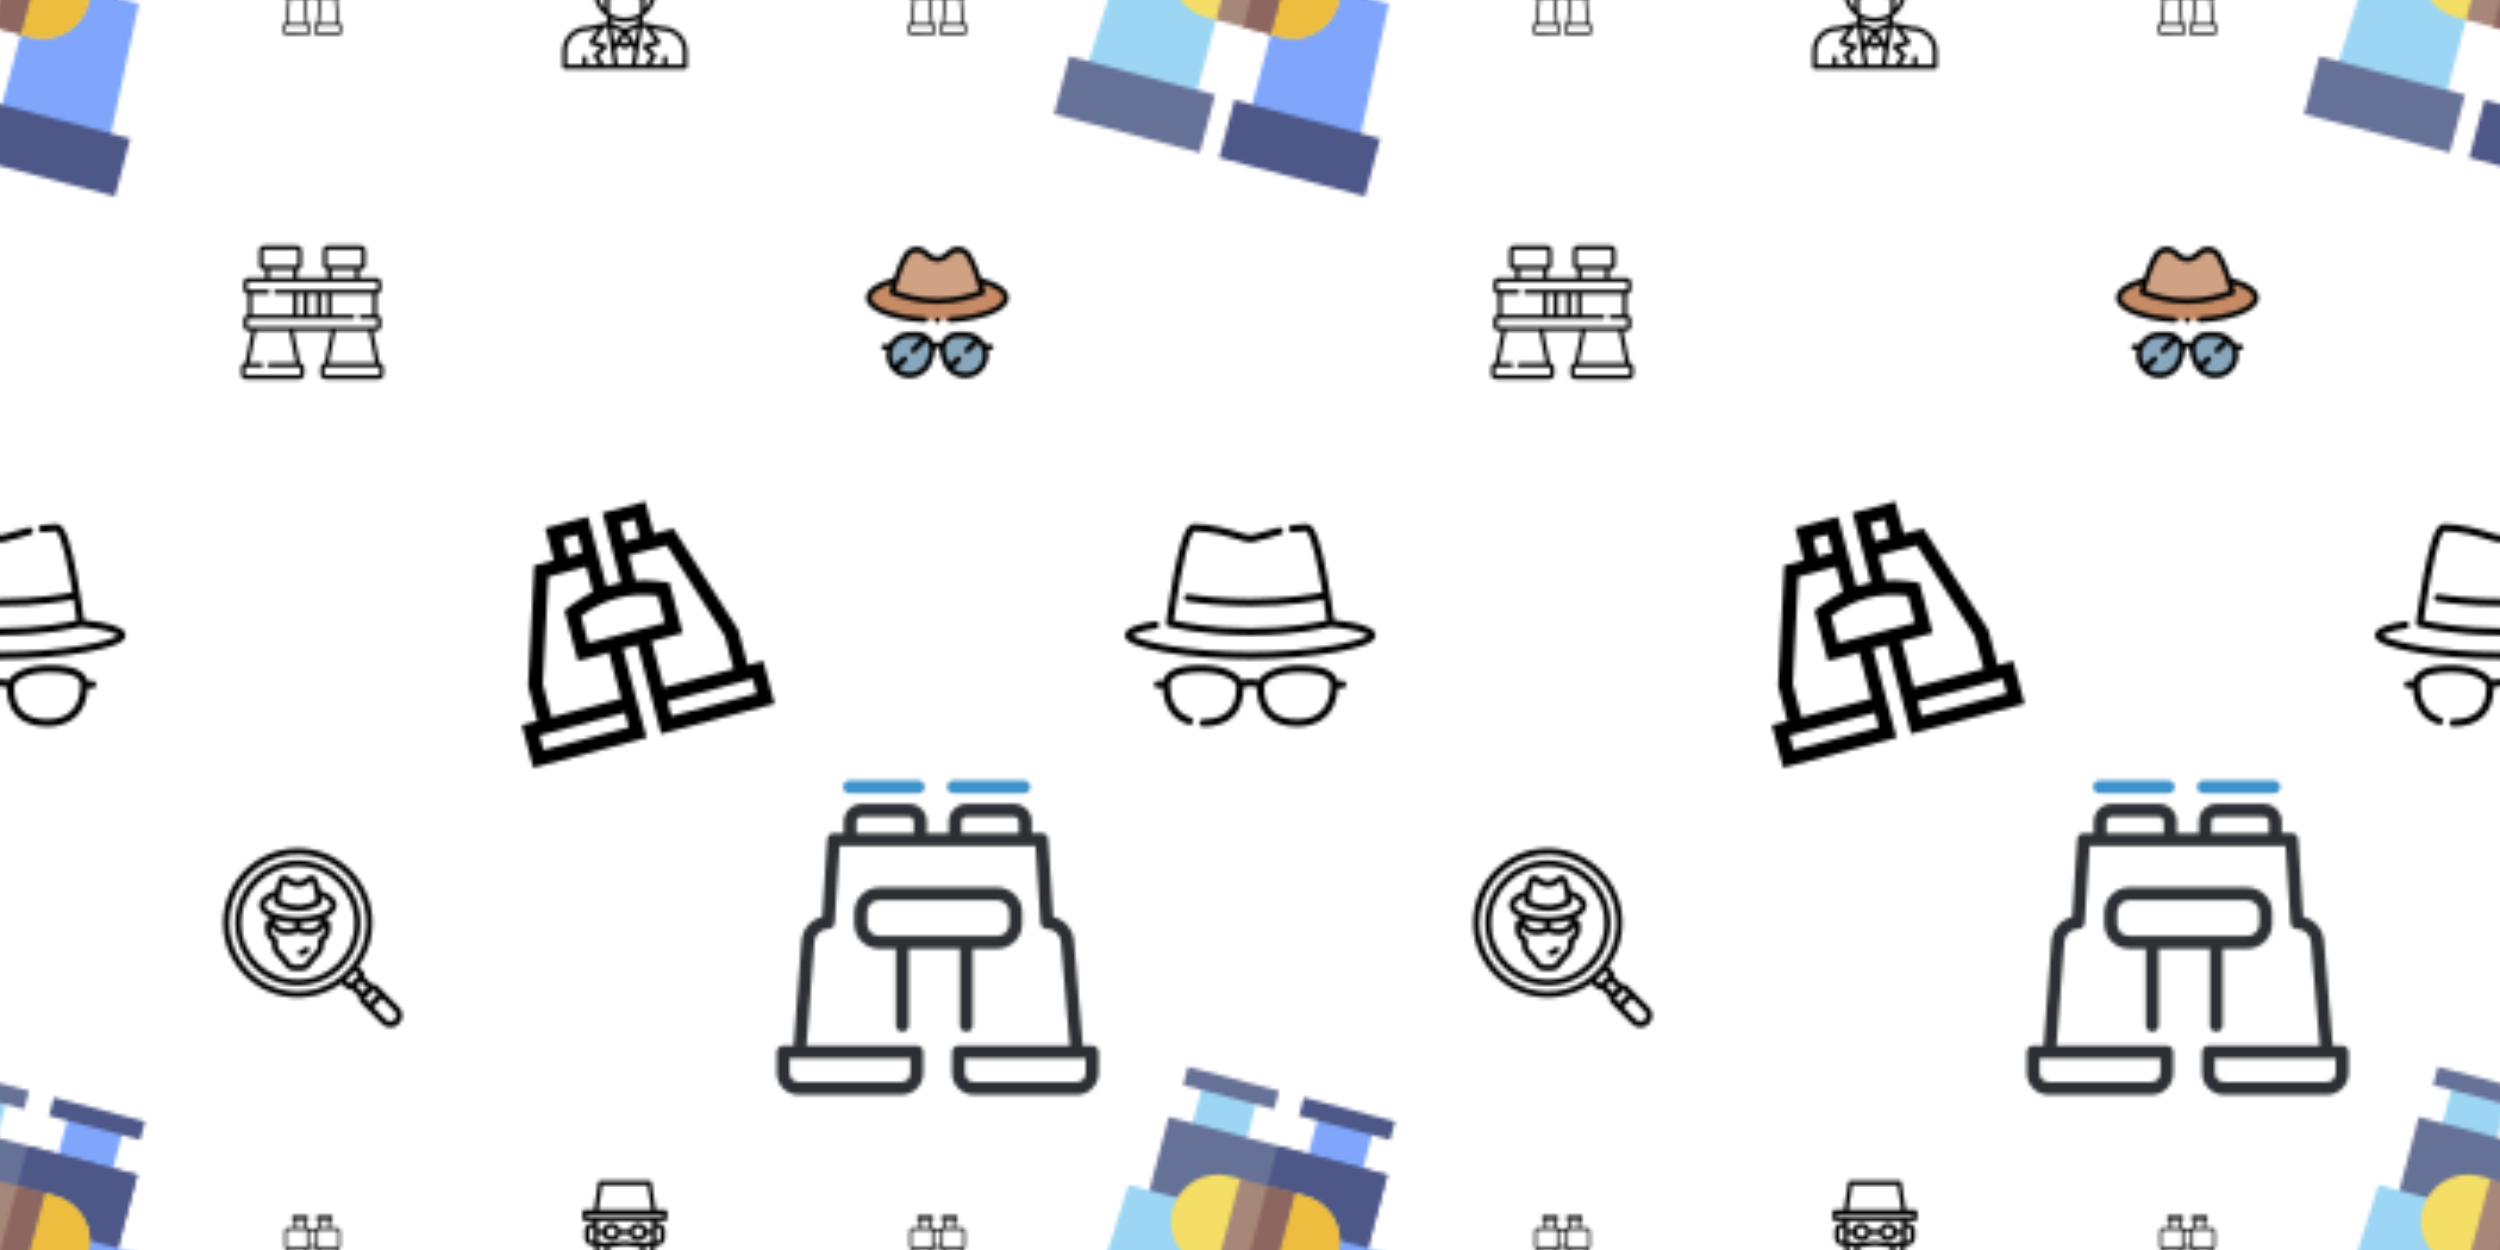 <svg xmlns="http://www.w3.org/2000/svg" xmlns:xlink="http://www.w3.org/1999/xlink" xmlns:fi="http://pattern.flaticon.com/" x="0" y="0" width="700" height="350" viewBox="0 0 700 350"><rect x="0px" y="0px" width="100%" height="100%" opacity="1" fill="#ffffff"/><defs><g transform="matrix(0.078 0 0 0.078 242.5 67.5)" id="L1_15"><path d="m155.711 482.002c-40.317 0-73-32.683-73-73 0-40.317 32.683-73 73-73h28.871c35.965 0 61.627 34.861 50.941 69.202l-7.284 23.408c-9.881 31.756-39.271 53.39-72.528 53.39z" id="XMLID_2128_" fill="#89a7bc"/><path d="m356.289 482.002c40.317 0 73-32.683 73-73 0-40.317-32.683-73-73-73h-28.871c-35.965 0-61.627 34.861-50.941 69.202l7.284 23.408c9.881 31.756 39.271 53.39 72.528 53.39z" id="XMLID_2127_" fill="#89a7bc"/><path d="m410.351 141.587c55.895 14.677 91.649 37.153 91.649 62.348 0 44.22-110.138 80.067-246 80.067s-246-35.847-246-80.067c0-25.154 35.638-47.598 91.376-62.277z" id="XMLID_1696_" fill="#c68a65"/><path d="m366.516 49.688c-15.257-23.256-48.369-26.525-67.667-6.495-12.821 13.308-27.394 21.674-42.849 21.674s-30.028-8.366-42.849-21.674c-19.298-20.03-52.41-16.761-67.667 6.495-22.387 34.124-40.205 92.888-51.47 133.98 38.828 15.008 96.986 31.667 161.986 31.667 65.001 0 123.159-16.66 161.987-31.668-11.265-41.091-29.084-99.855-51.471-133.979z" id="XMLID_1653_" fill="#d1a184"/><g id="XMLID_61_"><path d="m448 370.786h-18.069c-13.851-26.581-41.652-44.784-73.642-44.784h-28.871c-20.355 0-38.95 9.401-51.018 25.795-3.173 4.31-5.733 8.913-7.699 13.702-3.817-1.948-8.129-3.057-12.7-3.057-4.572 0-8.887 1.106-12.704 3.055-1.966-4.788-4.526-9.39-7.698-13.699-12.067-16.393-30.662-25.795-51.018-25.795h-28.871c-31.99 0-59.791 18.203-73.642 44.784h-18.068c-5.522 0-10 4.477-10 10 0 5.522 4.478 10 10 10h10.749c-1.319 5.866-2.039 11.957-2.039 18.216 0 45.767 37.233 83 83 83 37.848 0 70.832-24.28 82.077-60.418l7.284-23.409c1.863-5.985 2.817-12.076 2.903-18.119.228-4.235 3.735-7.614 8.027-7.614 4.192 0 7.642 3.223 8.013 7.32.059 6.139 1.02 12.331 2.913 18.414l7.284 23.407c11.245 36.139 44.229 60.419 82.077 60.419 45.767 0 83-37.233 83-83 0-6.259-.719-12.35-2.039-18.216h10.751c5.522 0 10-4.478 10-10 0-5.523-4.478-10.001-10-10.001zm-222.025 31.447-7.284 23.409c-8.628 27.73-33.938 46.36-62.979 46.36-14.572 0-27.994-4.987-38.679-13.325l28.37-28.37c3.905-3.905 3.905-10.237 0-14.143-3.906-3.904-10.236-3.904-14.143 0l-27.877 27.878c-6.735-10.025-10.671-22.081-10.671-35.04 0-34.738 28.262-63 63-63h28.871c5.01 0 9.86.845 14.406 2.433l-36.227 36.227c-3.905 3.905-3.905 10.237 0 14.143 1.953 1.952 4.512 2.929 7.071 2.929 2.56 0 5.118-.977 7.071-2.929l39.21-39.21c1.194 1.273 2.324 2.626 3.378 4.059 8.259 11.217 10.621 25.279 6.483 38.579zm130.314 69.769c-16.357 0-31.529-5.911-43.205-16.028l25.668-25.668c3.905-3.905 3.905-10.237 0-14.143-3.905-3.902-10.235-3.904-14.142 0l-24.495 24.495c-2.83-4.62-5.134-9.646-6.805-15.018l-7.284-23.407c-4.139-13.301-1.776-27.362 6.481-38.58 8.258-11.218 20.982-17.651 34.911-17.651h28.871c11.081 0 21.497 2.886 30.553 7.931l-30.73 30.729c-3.905 3.905-3.905 10.237 0 14.143 1.953 1.952 4.512 2.929 7.071 2.929s5.118-.977 7.071-2.929l32.4-32.4c10.32 11.224 16.634 26.185 16.634 42.598.001 34.737-28.261 62.999-62.999 62.999z" id="XMLID_125_"/><path d="m413.123 131.977c-10.255-31.672-23.079-64.657-38.245-87.774-8.989-13.702-23.533-22.437-39.903-23.965-16.263-1.528-32.056 4.32-43.326 16.017-11.9 12.351-23.894 18.612-35.649 18.612s-23.749-6.262-35.648-18.612c-11.27-11.698-27.069-17.548-43.326-16.017-16.37 1.527-30.914 10.263-39.903 23.965-15.164 23.114-27.988 56.101-38.244 87.776-.016.004-.033.006-.049.01-63.731 16.783-98.83 42.333-98.83 71.946 0 23.582 22.142 44.617 64.031 60.829 37.661 14.576 89.677 24.48 146.465 27.89.205.012.407.017.609.017 5.248 0 9.653-4.092 9.973-9.4.33-5.514-3.87-10.251-9.383-10.582-54.782-3.288-104.659-12.727-140.445-26.576-32.57-12.606-51.25-27.979-51.25-42.178 0-17.304 27.209-35.737 71.839-49.192-2.734 9.237-5.229 18.106-7.47 26.281-1.356 4.948 1.253 10.121 6.039 11.971 38.168 14.754 97.879 32.341 165.592 32.341 67.714 0 127.425-17.587 165.592-32.341 4.786-1.85 7.396-7.023 6.039-11.971-2.241-8.174-4.735-17.044-7.469-26.281 44.636 13.455 71.838 31.882 71.838 49.192 0 14.192-18.666 29.56-51.211 42.162-35.758 13.847-85.604 23.288-140.355 26.584-5.514.332-9.713 5.07-9.381 10.583.319 5.309 4.724 9.399 9.972 9.399.203 0 .406-.006.61-.018 56.759-3.417 108.743-13.325 146.376-27.898 41.862-16.21 63.989-37.238 63.989-60.812 0-29.624-35.115-55.175-98.877-71.958zm-157.123 73.358c-59.84 0-113.287-14.45-149.916-27.815 8.062-28.895 25.873-88.984 47.761-122.347 5.634-8.588 14.761-14.063 25.04-15.023 10.169-.951 20.038 2.688 27.064 9.982 15.592 16.182 32.9 24.735 50.051 24.735s34.459-8.554 50.051-24.735c7.027-7.293 16.89-10.935 27.064-9.982 10.279.959 19.406 6.435 25.04 15.023 21.892 33.369 39.7 93.453 47.761 122.347-36.628 13.365-90.074 27.815-149.916 27.815z" id="XMLID_655_"/><path d="m263.13 291.132c1.87-1.86 2.93-4.44 2.93-7.07s-1.06-5.21-2.93-7.069c-1.86-1.86-4.43-2.931-7.07-2.931-2.63 0-5.21 1.07-7.069 2.931-1.86 1.869-2.931 4.439-2.931 7.069s1.07 5.21 2.931 7.07c1.859 1.87 4.439 2.93 7.069 2.93 2.64 0 5.21-1.06 7.07-2.93z" id="XMLID_656_"/></g></g><path d="M456,424h-8.67L432.69,255.6A28.045,28.045,0,0,0,456,228V124a28.031,28.031,0,0,0-28-28H383V48h8a8,8,0,0,0,8-8V16a8,8,0,0,0-8-8H295a8,8,0,0,0-8,8V40a8,8,0,0,0,8,8h8V96H288a8,8,0,0,0-8,8v8H232v-8a8,8,0,0,0-8-8H208V48h8a8,8,0,0,0,8-8V16a8,8,0,0,0-8-8H120a8,8,0,0,0-8,8V40a8,8,0,0,0,8,8h8V96H84a28.031,28.031,0,0,0-28,28V228a28.045,28.045,0,0,0,23.31,27.6L64.67,424H56a8,8,0,0,0-8,8v64a8,8,0,0,0,8,8H232a8,8,0,0,0,8-8V432a8,8,0,0,0-8-8h-8.67l-14.6-168H224a8,8,0,0,0,8-8v-8h48v8a8,8,0,0,0,8,8h15.27l-14.6,168H280a8,8,0,0,0-8,8v64a8,8,0,0,0,8,8H456a8,8,0,0,0,8-8V432A8,8,0,0,0,456,424ZM128,24h80v8H128Zm64,24V96H144V48Zm32,392v48H64V440ZM80.73,424l14.6-168h97.34l14.6,168ZM216,240H84a12.01,12.01,0,0,1-12-12V124a12.01,12.01,0,0,1,12-12H216Zm64-16H232V128h48ZM303,24h80v8H303Zm64,24V96H319V48ZM296,240V112H428a12.01,12.01,0,0,1,12,12V228a12.01,12.01,0,0,1-12,12ZM431.27,424H304.73l14.6-168h97.34ZM448,488H288V440H448Z" transform="matrix(0.039 0 0 0.039 77.5 340)" id="L1_16"/><path d="m352.175 463.161c-52.958 0-82.315-28.31-82.789-79.759-1.729-1.009-6.488-2.417-13.386-2.417-6.897 0-11.657 1.408-13.386 2.417-.473 51.449-29.832 79.759-82.789 79.759-4.142 0-7.5-3.358-7.5-7.5s3.358-7.5 7.5-7.5c44.985 0 67.795-22.215 67.795-66.027 0-14.269-27.832-29.669-72.795-29.669-23.452 0-62.795 3.205-62.795 24.669 0 24.833 7.319 56.698 42.188 67.477 3.958 1.224 6.174 5.423 4.951 9.38-1.224 3.957-5.426 6.173-9.38 4.951-31.968-9.882-50.441-36.134-52.555-74.308h-9.984c-4.142 0-7.5-3.358-7.5-7.5s3.358-7.5 7.5-7.5h10.619c3.761-16.057 21.385-32.169 76.956-32.169 41.476 0 73.681 12.489 84.162 31.129 4.53-1.693 10.281-2.608 17.013-2.608s12.483.915 17.013 2.608c10.481-18.64 42.686-31.129 84.162-31.129 55.57 0 73.194 16.112 76.955 32.169h10.62c4.143 0 7.5 3.358 7.5 7.5s-3.357 7.5-7.5 7.5h-9.987c-2.768 49.341-33.197 78.527-82.588 78.527zm5-110.696c-44.964 0-72.795 15.401-72.795 29.669 0 43.813 22.81 66.027 67.795 66.027 43.718 0 67.795-25.225 67.795-71.027 0-21.464-39.343-24.669-62.795-24.669zm-101.175-27.006c-60.85 0-124.781-5.209-175.4-14.291-22.882-4.105-42.078-8.85-55.512-13.72-17.351-6.29-25.088-12.703-25.088-20.795 0-11.156 13.379-16.871 23.442-20.199 9.468-3.131 22.137-5.979 37.656-8.463 4.085-.652 7.936 2.129 8.591 6.22.655 4.09-2.13 7.937-6.22 8.591-34.483 5.521-44.78 11.368-47.626 13.649 4.864 3.908 24.037 12.693 74.377 21.165 49.219 8.282 108.094 12.843 165.779 12.843s116.561-4.561 165.779-12.843c50.437-8.487 69.586-17.291 74.405-21.187-2.51-2.074-11.06-7.007-38.703-12.091-16.214-2.982-31.837-4.668-36.377-5.127-10.069 2.636-71.313 17.583-165.104 17.583-100.673 0-163.847-17.221-166.487-17.954-3.587-.996-5.901-4.473-5.434-8.167.062-.49 6.307-49.607 15.484-98.091 5.42-28.633 10.801-51.507 15.992-67.984 8.001-25.398 15.305-35.758 25.207-35.758 35.935 0 70.39 10.409 93.189 17.297 9.639 2.912 18.744 5.663 22.048 5.663 3.305 0 12.41-2.751 22.05-5.663 9.881-2.985 22.177-6.7 35.765-9.896 4.033-.946 8.07 1.55 9.019 5.583.948 4.032-1.552 8.07-5.584 9.018-13.132 3.089-25.181 6.729-34.861 9.653-12.565 3.796-20.867 6.304-26.388 6.304s-13.821-2.508-26.386-6.304c-21.806-6.588-54.683-16.521-88.165-16.655-2.143 1.657-12.788 13.788-28.143 96.853-6.621 35.817-11.561 71.01-13.476 85.252 18.336 4.272 75.478 15.849 156.169 15.849 80.692 0 137.831-11.576 156.169-15.849-1.12-8.332-3.276-23.835-6.196-42.432-18.724 3.84-72.616 13.28-149.973 13.28-56.76 0-101.227-5.146-128.536-9.462-4.091-.647-6.884-4.488-6.237-8.579.647-4.092 4.491-6.88 8.579-6.237 26.778 4.233 70.408 9.278 126.194 9.278 76.184 0 130.163-9.57 147.58-13.125-1.497-9.048-3.138-18.519-4.896-28.033-15.351-83.015-25.99-95.14-28.133-96.795-8.632.035-17.847.732-27.401 2.073-4.085.577-7.894-2.282-8.47-6.385-.575-4.102 2.283-7.894 6.386-8.47 10.496-1.473 20.647-2.22 30.172-2.22 9.902 0 17.206 10.36 25.207 35.758 5.191 16.478 10.572 39.351 15.992 67.984 7.313 38.636 12.765 77.673 14.709 92.187 7.816.874 22.208 2.68 36.781 5.524 33.698 6.578 48.075 14.462 48.075 26.362 0 8.092-7.737 14.505-25.087 20.795-13.436 4.87-32.631 9.615-55.513 13.72-50.619 9.082-114.549 14.291-175.4 14.291z" transform="matrix(0.137 0 0 0.137 315 140)" id="L1_17"/><g transform="matrix(0.17 0.045 -0.045 0.17 -31.82 -55.114)" id="L1_18"><path d="m115 15h90v100h-90z" id="XMLID_2182_" fill="#9cd6f4"/><path d="m306 15h90v100h-90z" id="XMLID_2160_" fill="#7fa6fb"/><path d="m76 85v156.667h360c0-26.892 0-138.057 0-156.667z" id="XMLID_1958_" fill="#667197"/><path d="m256 85v156.667h180c0-26.892 0-138.057 0-156.667z" id="XMLID_1904_" fill="#4d5788"/><path d="m41.694 206-11.422 241h180.728c0-10.311 0-229.858 0-241-18.548 0-153.081 0-169.306 0z" fill="#9cd6f4"/><path d="m470.306 206c-15.679 0-153.671 0-169.306 0v241h180.728z" fill="#7fa6fb"/><path d="m85 0h150v30h-150z" id="XMLID_2168_" fill="#667197"/><path d="m276 0h150v30h-150z" id="XMLID_2158_" fill="#4d5788"/><path d="m317.667 301h-16.667l-45.001-20-44.999 20h-16.667c-41.355 0-75-33.645-75-75s33.645-75 75-75h16.667l44.999 20 45.001-20h16.667c41.355 0 75 33.645 75 75s-33.645 75-75 75z" id="XMLID_2155_" fill="#f5de66"/><path d="m317.667 151h-16.667l-45 10v130l45 10h16.667c41.355 0 75-33.645 75-75s-33.645-75-75-75z" fill="#edbd40"/><path d="m0 417h240v95h-240z" id="XMLID_2178_" fill="#667197"/><path d="m211 151h90v150h-90z" id="XMLID_2153_" fill="#a78779"/><path d="m256 151h45v150h-45z" id="XMLID_3_" fill="#8c665f"/><path d="m272 417h240v95h-240z" id="XMLID_2174_" fill="#4d5788"/></g><path d="m496.977 437.572-23.137-114.682h12.064c9.536 0 17.294-7.758 17.294-17.294v-23.908c0-9.03-6.959-16.453-15.794-17.218v-74.309c8.835-.765 15.794-8.188 15.794-17.218v-23.907c0-9.536-7.758-17.294-17.294-17.294h-61.676v-28.847h5.838c9.535 0 17.293-7.758 17.293-17.295v-52.206c0-9.536-7.758-17.294-17.293-17.294h-118.964c-9.535 0-17.294 7.758-17.294 17.294v52.207c0 9.03 6.959 16.454 15.794 17.218v28.923h-107.204v-28.922c8.834-.764 15.794-8.189 15.794-17.218v-52.208c0-9.536-7.758-17.294-17.294-17.294h-118.964c-9.535 0-17.294 7.758-17.294 17.294v52.207c0 9.536 7.758 17.295 17.294 17.295h5.838v28.847h-61.676c-9.536 0-17.294 7.758-17.294 17.294v23.907c0 9.03 6.959 16.453 15.793 17.218v74.309c-8.835.765-15.793 8.188-15.793 17.218v23.908c0 9.536 7.758 17.294 17.294 17.294h12.064l-23.137 114.681c-8.464 1.118-15.023 8.363-15.023 17.127v23.907c0 9.536 7.758 17.294 17.295 17.294h192.405c9.535 0 17.294-7.758 17.294-17.294v-23.907c0-8.769-6.566-16.017-15.036-17.129l-23.375-114.68h134.834l-23.374 114.679c-8.47 1.112-15.036 8.361-15.036 17.129v23.907c0 9.536 7.758 17.294 17.294 17.294h192.405c9.536 0 17.294-7.758 17.294-17.294v-23.907c0-8.763-6.559-16.008-15.023-17.126zm-188.139-351.971v-52.207c0-1.249 1.016-2.265 2.264-2.265h118.964c1.248 0 2.264 1.016 2.264 2.265v52.207c0 1.249-1.016 2.265-2.264 2.265h-118.964c-1.249 0-2.264-1.016-2.264-2.265zm15.793 17.295h84.568v28.847h-84.568zm-244.961-17.295v-52.207c0-1.249 1.016-2.265 2.264-2.265h118.964c1.249 0 2.264 1.016 2.264 2.265v52.207c0 1.249-1.016 2.265-2.264 2.265h-118.964c-1.248 0-2.264-1.016-2.264-2.265zm23.131 17.295h84.567v28.847h-84.567zm-78.97 70.048v-23.907c0-1.248 1.016-2.265 2.265-2.265h459.808c1.249 0 2.265 1.016 2.265 2.265v23.907c0 1.249-1.016 2.265-2.265 2.265h-360.559c-4.151 0-7.515 3.365-7.515 7.515s3.364 7.515 7.515 7.515h62.023v74.157h-147.744v-74.157h55.662c4.151 0 7.515-3.364 7.515-7.515 0-4.15-3.364-7.515-7.515-7.515h-69.19c-1.25-.001-2.265-1.017-2.265-2.265zm262.936 91.45v-74.157h22.835v74.157zm-46.505 0v-74.157h31.476v74.157zm-37.864 0v-74.157h22.835v74.157zm-178.567 41.202v-23.908c0-1.249 1.016-2.265 2.265-2.265h375.064c4.151 0 7.515-3.365 7.515-7.515s-3.364-7.515-7.515-7.515h-76.529v-74.157h147.745v74.157h-41.156c-4.151 0-7.515 3.365-7.515 7.515s3.364 7.515 7.515 7.515h54.685c1.249 0 2.265 1.016 2.265 2.265v23.908c0 1.249-1.016 2.265-2.265 2.265h-459.809c-1.25 0-2.265-1.017-2.265-2.265zm172.755 131.809h-94.372c-4.151 0-7.515 3.365-7.515 7.515s3.364 7.515 7.515 7.515h107.486c1.249 0 2.264 1.016 2.264 2.265v23.907c0 1.249-1.016 2.265-2.264 2.265h-192.405c-1.249 0-2.265-1.016-2.265-2.265v-23.907c0-1.249 1.017-2.265 2.265-2.265h54.861c4.151 0 7.515-3.364 7.515-7.515s-3.364-7.515-7.515-7.515h-41.768l23.103-114.515h119.754zm261.923-114.515 23.103 114.515h-166.198l23.341-114.515zm38.462 155.716c0 1.249-1.017 2.265-2.265 2.265h-192.406c-1.249 0-2.264-1.016-2.264-2.265v-23.907c0-1.249 1.016-2.265 2.264-2.265h192.405c1.249 0 2.265 1.016 2.265 2.265v23.907z" transform="matrix(0.078 0 0 0.078 67.5 67.5)" id="L1_19"/><path d="m479 399.646v-74.345l-75.463-235.497h-41.482v-68.158h-90.708l.007 147.436c-10.227-.667-20.481-.667-30.708 0v-147.436h-90.708v68.158h-41.475l-75.463 235.498v74.345h-33v90.708h240.646v-188.396h30.708v188.395h240.646v-90.708zm-146.946-348v38.158h-30.708v-38.158zm1.144 161.866 4.006 1.603v56.844h-162.408v-56.844l4.006-1.603c49.781-19.912 104.614-19.912 154.396 0zm-153.26-161.866h30.708v38.158h-30.708zm30.708 408.708h-180.646v-30.708h180.646zm0-60.708h-147.646v-69.655l67.353-210.187h80.293v53.169c-14.564 2.847-28.95 7.071-42.985 12.685l-22.865 9.146v107.156h65.85zm90.708-97.687h65.85v-107.156l-22.865-9.146c-14.035-5.614-28.422-9.837-42.985-12.685v-53.169h80.293l67.353 210.188v69.655h-147.646zm180.646 158.395h-180.646v-30.708h180.646z" transform="matrix(0.132 -0.035 0.035 0.132 132.134 150.251)" id="L1_20"/><g transform="matrix(0.101 0 0 0.101 62.5 237.5)" id="L1_21"><path d="m380.5 207.309c0-95.777-77.645-173.418-173.422-173.418s-173.418 77.641-173.418 173.418 77.641 173.422 173.418 173.422c95.73-.109 173.309-77.688 173.422-173.422zm-330.324 0c0-86.652 70.25-156.902 156.902-156.902 86.656 0 156.902 70.25 156.902 156.902 0 86.656-70.246 156.906-156.902 156.906-86.613-.102-156.805-70.289-156.902-156.906zm0 0"/><path d="m445.578 399.102-.016-.023-.023-.02-17.492-17.492c-3.086-3.109-7.289-4.855-11.668-4.844h-.016c-1.43.02-2.852.227-4.227.613l-20.754-20.754c1.535-5.672-.07-11.734-4.215-15.902l-12.695-12.75c63.031-87.414 48.352-208.582-33.73-278.414-82.082-69.832-204.035-64.906-280.219 11.316-76.184 76.223-81.047 198.18-11.172 280.227 69.871 82.047 191.047 96.664 278.43 33.59l12.664 12.75c4.129 4.215 10.23 5.832 15.902 4.211l20.754 20.758c-1.617 5.672.004 11.777 4.223 15.898l17.508 17.504.016.023.023.016 40.855 40.855c8.301 8.559 20.566 11.977 32.098 8.949 11.531-3.027 20.535-12.031 23.562-23.562 3.027-11.527-.395-23.797-8.949-32.094zm-428.434-191.793c-.062-83.684 54.656-157.551 134.73-181.875 80.074-24.32 166.633 6.629 213.125 76.211 46.496 69.582 41.973 161.395-11.137 226.066-.199.246-.402.484-.602.727-7.535 9.074-15.891 17.434-24.961 24.973-.297.246-.594.496-.891.742-56.754 46.582-135.281 56.258-201.645 24.852-66.363-31.41-108.664-98.273-108.621-171.695zm327.066 154.148c1.574-1.402 3.113-2.836 4.645-4.285 2.789-2.641 5.504-5.355 8.145-8.148 1.434-1.516 2.855-3.039 4.242-4.598 1-1.121 2.082-2.164 3.059-3.309l11.176 11.227.016.023-23.355 23.355v.004l-11.184-11.254c1.125-.961 2.152-2.031 3.258-3.016zm37.117 8.426 17.516 17.516-11.676 11.676-17.516-17.516zm35.035 23.352 11.68 11.684-23.355 23.355-11.68-11.684zm58.395 81.754c-6.535 6.238-16.82 6.238-23.355 0l-35.035-35.039 23.352-23.352 35.039 35.035c3.098 3.094 4.836 7.297 4.836 11.676s-1.738 8.582-4.836 11.68zm0 0"/><path d="m246.723 320.281c4.18-6.363 9.133-12.176 14.75-17.309 13.062-10.426 19.836-26.844 17.93-43.449 9.391-6.695 15.785-16.797 17.82-28.145 3.258-28.059-4.426-31.656-7.32-33.012-1.742-.816-3.641-1.254-5.566-1.281.012-1.352-.023-2.848-.031-4.258 18.816-8.836 30.129-21.094 30.129-35.066 0-16.93-16.312-31.516-44.707-40.586-2.129-11.07-5.453-21.879-9.906-32.238-2-4.441-5.855-7.777-10.539-9.117-4.684-1.34-9.723-.547-13.766 2.168-1.309.879-2.734 1.93-4.293 3.066-6.707 6.035-15.164 9.766-24.145 10.641-8.977-.875-17.441-4.605-24.145-10.645-1.555-1.137-2.984-2.184-4.293-3.062-4.043-2.715-9.078-3.508-13.758-2.172-4.684 1.34-8.535 4.676-10.531 9.113-4.461 10.359-7.785 21.172-9.918 32.246-28.398 9.07-44.711 23.656-44.711 40.586 0 13.973 11.316 26.23 30.133 35.062-.008 1.406-.047 2.898-.035 4.25-1.926.031-3.82.473-5.562 1.293-2.898 1.355-10.582 4.953-7.293 33.289 2.098 11.242 8.473 21.234 17.793 27.863-1.91 16.605 4.863 33.023 17.926 43.453 5.621 5.133 10.574 10.945 14.75 17.309 6.621 9.414 13.469 19.156 29.855 19.156h19.578c16.391 0 23.234-9.742 29.855-19.156zm-100.012-112.574c-.156-2.754-.297-5.559-.344-8.586 14.09 4.121 28.602 6.648 43.258 7.531.793.059 1.586.109 2.383.16 1.91.113 3.816.227 5.762.297.355.012.699.051 1.055.062v12.195c-7.816 3.34-16.289 4.863-24.777 4.457-11.297-.25-21.648-6.355-27.336-16.117zm68.625-.535c.359-.012.699-.051 1.055-.062 1.945-.07 3.852-.184 5.762-.297.801-.051 1.59-.102 2.383-.16 14.656-.883 29.168-3.41 43.258-7.531-.047 3.027-.184 5.832-.344 8.586-5.691 9.762-16.043 15.863-27.336 16.117-8.488.398-16.953-1.113-24.777-4.426zm-45.887-115.457c1.129.758 2.363 1.66 3.703 2.641 9.48 8.219 21.402 13.09 33.926 13.859 12.523-.77 24.449-5.637 33.93-13.855 1.336-.984 2.57-1.887 3.773-2.605 4.715 11.184 8.039 22.906 9.898 34.902.293 1.793.523 3.57.746 5.348.16 1.254.344 2.488.473 3.77.242 2.406.391 4.781.508 7.141.031.648.105 1.277.129 1.93-12.707 6.859-26.656 11.121-41.031 12.535-2.734.246-5.547.383-8.426.383-7.98-.031-15.93-1.035-23.672-2.988-8.977-2.234-17.637-5.574-25.785-9.949.02-.645.094-1.266.125-1.906.121-2.371.27-4.75.512-7.164.129-1.273.312-2.5.473-3.746.223-1.777.457-3.559.742-5.352 1.859-12.02 5.211-23.758 9.977-34.941zm-53.207 66.047c0-7.703 9.652-15.926 25.418-22.195-.051.547-.031 1.07-.074 1.613-.336 4.066-.57 8.168-.57 12.324 0 2.762 1.379 5.34 3.676 6.871 18.797 11.492 40.355 17.68 62.387 17.902 22.031-.223 43.59-6.41 62.387-17.902 2.297-1.531 3.68-4.109 3.68-6.871 0-4.156-.238-8.258-.57-12.328-.043-.543-.027-1.062-.074-1.609 15.766 6.27 25.418 14.492 25.418 22.195s-9.523 15.867-25.41 22.148c-1.098.438-2.262.832-3.402 1.246-16.484 5.574-33.691 8.727-51.082 9.352-.488.023-.965.066-1.457.09-3.109.129-6.273.191-9.488.195-3.215.004-6.375-.062-9.484-.195-.496-.023-.973-.066-1.461-.09-17.391-.625-34.598-3.777-51.082-9.352-1.137-.414-2.305-.809-3.398-1.246-15.891-6.281-25.41-14.438-25.41-22.148zm64.699 153.016c-4.914-7.438-10.746-14.227-17.355-20.211-13.266-11.66-12.805-21.031-12.16-34l.066-1.336c.137-2.93-1.289-5.715-3.742-7.316-.488-.32-1.012-.586-1.559-.789-6.625-3.762-11.309-10.195-12.855-17.652-.492-4.27-.668-8.57-.527-12.863 8.695 14.535 24.305 23.52 41.238 23.734 11.387.52 22.727-1.75 33.031-6.617 10.309 4.867 21.648 7.137 33.035 6.617 16.934-.219 32.543-9.203 41.234-23.738.141 4.184-.02 8.367-.48 12.527-1.465 7.594-6.18 14.168-12.902 17.992-.547.203-1.066.469-1.555.789-2.457 1.602-3.879 4.387-3.742 7.316l.066 1.336c.645 12.965 1.102 22.34-12.164 34-6.609 5.984-12.441 12.773-17.355 20.211-6.48 9.227-8.895 12.145-16.348 12.145h-19.578c-7.453 0-9.863-2.918-16.348-12.145zm0 0"/><path d="m237.699 275.828c-3.211-3.219-8.418-3.246-11.66-.059-2.891 2.992-6.621 5.039-10.703 5.863-4.559 0-8.258 3.695-8.258 8.258s3.699 8.258 8.258 8.258c8.477-.824 16.387-4.605 22.355-10.676 3.219-3.215 3.219-8.43.008-11.645zm0 0"/></g><g transform="matrix(0.181 0 0 0.181 217.5 217.5)" id="L1_22"><path d="M102.6,15.7c0,5.5,4.4,9.9,9.9,9.9h106.4c5.5,0,9.9-4.4,9.9-9.9s-4.4-9.9-9.9-9.9H112.5    C107,5.8,102.6,10.2,102.6,15.7z" fill="#3c92ca"/><path d="M273.4,25.6h108.9c5.5,0,9.9-4.4,9.9-9.9s-4.4-9.9-9.9-9.9H273.4c-5.5,0-9.9,4.4-9.9,9.9    S267.9,25.6,273.4,25.6z" fill="#3c92ca"/><path d="M487.9,415.9h-14.6l-13.7-162.4c-1.5-18.1-14.9-32.9-32.1-36.9l-7.8-120.1    c-0.3-5.2-4.7-9.3-9.9-9.3h-15.4V69.5c0-15.2-12.4-27.6-27.6-27.6h-73.2c-15.2,0-27.6,12.4-27.6,27.6v17.8h-33.9V69.5    c0-15.2-12.4-27.6-27.6-27.6h-73.2c-15.2,0-27.6,12.4-27.6,27.6v17.8H88c-5.2,0-9.5,4.1-9.9,9.3l-7.8,120.1    c-17.2,4-30.5,18.9-31.9,37.2l-12.3,162H9.9c-5.5,0-9.9,4.4-9.9,9.9v32.4C0,476.9,15.2,492,33.8,492h159    c18.7,0,33.8-15.2,33.8-33.8v-32.4c0-5.5-4.4-9.9-9.9-9.9H45.9l12.2-160.5c0.9-11.2,10.3-20,21.5-20c5.2,0,9.5-4.1,9.9-9.3    l7.7-119h16h108.7h53.7h108.7h16l7.7,119c0.3,5.2,4.9,9.3,10.1,9.3c11.1,0,20.6,8.7,21.5,19.8l13.8,160.7H281.1    c-5.5,0-9.9,4.4-9.9,9.9v32.4c0,18.7,15.2,33.8,33.8,33.8h159c18.7,0,33.8-15.2,33.8-33.8v-32.4    C497.8,420.4,493.4,415.9,487.9,415.9z M206.8,435.7v22.5c0,7.7-6.3,14-14,14h-159c-7.7,0-14-6.3-14-14v-22.5H206.8z M212.1,87.4    h-88.9V69.5c0-4.3,3.5-7.8,7.8-7.8h73.2c4.3,0,7.8,3.5,7.8,7.8v17.9H212.1z M374.6,87.4h-88.9V69.5c0-4.3,3.5-7.8,7.8-7.8h73.2    c4.3,0,7.8,3.5,7.8,7.8v17.9H374.6z M478,458.2c0,7.7-6.3,14-14,14H305c-7.7,0-14-6.3-14-14v-22.5h187V458.2z" fill="#2c2f33"/><path d="M194.2,394.4c5.5,0,9.9-4.4,9.9-9.9V266.1h79.2v118.4c0,5.5,4.4,9.9,9.9,9.9s9.9-4.4,9.9-9.9V266.1    h37.8c21.4,0,38.7-17.4,38.7-38.7v-17.6c0-21.4-17.4-38.7-38.7-38.7H158.6c-21.4,0-38.7,17.4-38.7,38.7v17.6    c0,21.4,17.4,38.7,38.7,38.7h25.7v118.4C184.3,389.9,188.7,394.4,194.2,394.4z M158.6,246.3c-10.4,0-18.9-8.5-18.9-18.9v-17.6    c0-10.4,8.5-18.9,18.9-18.9h182.3c10.4,0,18.9,8.5,18.9,18.9v17.6c0,10.4-8.5,18.9-18.9,18.9H158.6z" fill="#2c2f33"/></g><path d="M456,424h-8.67L432.69,255.6A28.045,28.045,0,0,0,456,228V124a28.031,28.031,0,0,0-28-28H383V48h8a8,8,0,0,0,8-8V16a8,8,0,0,0-8-8H295a8,8,0,0,0-8,8V40a8,8,0,0,0,8,8h8V96H288a8,8,0,0,0-8,8v8H232v-8a8,8,0,0,0-8-8H208V48h8a8,8,0,0,0,8-8V16a8,8,0,0,0-8-8H120a8,8,0,0,0-8,8V40a8,8,0,0,0,8,8h8V96H84a28.031,28.031,0,0,0-28,28V228a28.045,28.045,0,0,0,23.31,27.6L64.67,424H56a8,8,0,0,0-8,8v64a8,8,0,0,0,8,8H232a8,8,0,0,0,8-8V432a8,8,0,0,0-8-8h-8.67l-14.6-168H224a8,8,0,0,0,8-8v-8h48v8a8,8,0,0,0,8,8h15.27l-14.6,168H280a8,8,0,0,0-8,8v64a8,8,0,0,0,8,8H456a8,8,0,0,0,8-8V432A8,8,0,0,0,456,424ZM128,24h80v8H128Zm64,24V96H144V48Zm32,392v48H64V440ZM80.73,424l14.6-168h97.34l14.6,168ZM216,240H84a12.01,12.01,0,0,1-12-12V124a12.01,12.01,0,0,1,12-12H216Zm64-16H232V128h48ZM303,24h80v8H303Zm64,24V96H319V48ZM296,240V112H428a12.01,12.01,0,0,1,12,12V228a12.01,12.01,0,0,1-12,12ZM431.27,424H304.73l14.6-168h97.34ZM448,488H288V440H448Z" transform="matrix(0.039 0 0 0.039 252.5 340)" fill="#000000" id="L1_23"/><path d="M392.81,352,320,337.44V315.86A112.136,112.136,0,0,0,366.85,240H372a28.031,28.031,0,0,0,28-28V188a28.031,28.031,0,0,0-28-28h-4v-8h32a8,8,0,0,0,8-8V120a8,8,0,0,0-8-8H366.86L351.91,14.78A8,8,0,0,0,344,8H168a8,8,0,0,0-7.91,6.78L145.14,112H112a8,8,0,0,0-8,8v24a8,8,0,0,0,8,8h32v8h-4a28.031,28.031,0,0,0-28,28v24a28.031,28.031,0,0,0,28,28h5.15A112.136,112.136,0,0,0,192,315.86v21.58L119.19,352A88.11,88.11,0,0,0,32,440v56a8,8,0,0,0,8,8H472a8,8,0,0,0,8-8V440A88.11,88.11,0,0,0,392.81,352ZM144,224h-4a12.01,12.01,0,0,1-12-12V188a12.01,12.01,0,0,1,12-12h4Zm184,63.42V246.56l22.28-4.46A95.693,95.693,0,0,1,328,287.42ZM352,184H334.99a32.008,32.008,0,0,0-61.98,0H238.99a32.008,32.008,0,0,0-61.98,0H160V152H352Zm-32,8a16,16,0,1,1-16-16A16.021,16.021,0,0,1,320,192Zm-96,0a16,16,0,1,1-16-16A16.021,16.021,0,0,1,224,192Zm148-16a12.01,12.01,0,0,1,12,12v24a12.01,12.01,0,0,1-12,12h-4V176ZM174.86,24H337.14l13.54,88H161.32ZM120,136v-8H392v8Zm64,151.42a95.693,95.693,0,0,1-22.28-45.32L184,246.56Zm-23.98-61.97c-.01-.49-.02-.97-.02-1.45V200h17.01a32.008,32.008,0,0,0,61.98,0h34.02a32.008,32.008,0,0,0,61.98,0H352v24c0,.48-.01.96-.02,1.45L319.7,231.9l-62.71-7.84a8.2,8.2,0,0,0-1.98,0L192.3,231.9ZM208,338.72V325.18a111.88,111.88,0,0,0,96,0v13.54L256,359.3Zm61.8,66.46-13.8,9.2-13.8-9.2L256,383.09ZM256,320a95.521,95.521,0,0,1-56-18.07V247.06l56-7,56,7v54.87A95.521,95.521,0,0,1,256,320ZM120,488V464a8,8,0,0,0-16,0v24H48V440a72.083,72.083,0,0,1,72-72,7.537,7.537,0,0,0,1.57-.16l38.83-7.76-30.91,43.27a8,8,0,0,0,3.98,12.24l35.72,11.91-22.85,22.84a8.016,8.016,0,0,0-1.2,9.78L161.87,488Zm60.53,0-18.46-30.76,27.59-27.58a8,8,0,0,0-3.13-13.25l-37.72-12.57,33.7-47.19a7.567,7.567,0,0,0,.66-1.13l10.23-2.04L214.64,488Zm29.63-130.94,34.11,14.62-25.39,40.61ZM280.21,488H230.84l-8.15-51.62c.03-.05.06-.09.09-.14l10.93-17.48,17.85,11.9a8.026,8.026,0,0,0,8.88,0l17.85-11.9,10.53,16.85ZM267.73,371.68l34.01-14.58-8.98,54.61ZM331.47,488H296.42l22.13-134.53,10.28,2.05a7.567,7.567,0,0,0,.66,1.13l33.7,47.19-37.72,12.57a8,8,0,0,0-3.13,13.25l27.59,27.58ZM464,488H408V464a8,8,0,0,0-16,0v24H350.13l16.73-27.88a8.016,8.016,0,0,0-1.2-9.78L342.81,427.5l35.72-11.91a8,8,0,0,0,3.98-12.24L351.6,360.08l38.83,7.76A7.537,7.537,0,0,0,392,368a72.083,72.083,0,0,1,72,72Z" transform="matrix(0.078 0 0 0.078 155 330)" id="L1_24"/></defs><g fi:class="KUsePattern"><pattern id="pattern_L1_15" width="350" height="350" patternUnits="userSpaceOnUse"><use xlink:href="#L1_15" x="-350" y="-350"/><use xlink:href="#L1_15" x="0" y="-350"/><use xlink:href="#L1_15" x="350" y="-350"/><use xlink:href="#L1_15" x="-350" y="0"/><use xlink:href="#L1_15" x="0" y="0"/><use xlink:href="#L1_15" x="350" y="0"/><use xlink:href="#L1_15" x="-350" y="350"/><use xlink:href="#L1_15" x="0" y="350"/><use xlink:href="#L1_15" x="350" y="350"/></pattern><rect x="0" y="0" width="100%" height="100%" fill="url(#pattern_L1_15)"/></g><g fi:class="KUsePattern"><pattern id="pattern_L1_16" width="350" height="350" patternUnits="userSpaceOnUse"><use xlink:href="#L1_16" x="-350" y="-350"/><use xlink:href="#L1_16" x="0" y="-350"/><use xlink:href="#L1_16" x="350" y="-350"/><use xlink:href="#L1_16" x="-350" y="0"/><use xlink:href="#L1_16" x="0" y="0"/><use xlink:href="#L1_16" x="350" y="0"/><use xlink:href="#L1_16" x="-350" y="350"/><use xlink:href="#L1_16" x="0" y="350"/><use xlink:href="#L1_16" x="350" y="350"/></pattern><rect x="0" y="0" width="100%" height="100%" fill="url(#pattern_L1_16)"/></g><g fi:class="KUsePattern"><pattern id="pattern_L1_17" width="350" height="350" patternUnits="userSpaceOnUse"><use xlink:href="#L1_17" x="-350" y="-350"/><use xlink:href="#L1_17" x="0" y="-350"/><use xlink:href="#L1_17" x="350" y="-350"/><use xlink:href="#L1_17" x="-350" y="0"/><use xlink:href="#L1_17" x="0" y="0"/><use xlink:href="#L1_17" x="350" y="0"/><use xlink:href="#L1_17" x="-350" y="350"/><use xlink:href="#L1_17" x="0" y="350"/><use xlink:href="#L1_17" x="350" y="350"/></pattern><rect x="0" y="0" width="100%" height="100%" fill="url(#pattern_L1_17)"/></g><g fi:class="KUsePattern"><pattern id="pattern_L1_18" width="350" height="350" patternUnits="userSpaceOnUse"><use xlink:href="#L1_18" x="-350" y="-350"/><use xlink:href="#L1_18" x="0" y="-350"/><use xlink:href="#L1_18" x="350" y="-350"/><use xlink:href="#L1_18" x="-350" y="0"/><use xlink:href="#L1_18" x="0" y="0"/><use xlink:href="#L1_18" x="350" y="0"/><use xlink:href="#L1_18" x="-350" y="350"/><use xlink:href="#L1_18" x="0" y="350"/><use xlink:href="#L1_18" x="350" y="350"/></pattern><rect x="0" y="0" width="100%" height="100%" fill="url(#pattern_L1_18)"/></g><g fi:class="KUsePattern"><pattern id="pattern_L1_19" width="350" height="350" patternUnits="userSpaceOnUse"><use xlink:href="#L1_19" x="-350" y="-350"/><use xlink:href="#L1_19" x="0" y="-350"/><use xlink:href="#L1_19" x="350" y="-350"/><use xlink:href="#L1_19" x="-350" y="0"/><use xlink:href="#L1_19" x="0" y="0"/><use xlink:href="#L1_19" x="350" y="0"/><use xlink:href="#L1_19" x="-350" y="350"/><use xlink:href="#L1_19" x="0" y="350"/><use xlink:href="#L1_19" x="350" y="350"/></pattern><rect x="0" y="0" width="100%" height="100%" fill="url(#pattern_L1_19)"/></g><g fi:class="KUsePattern"><pattern id="pattern_L1_20" width="350" height="350" patternUnits="userSpaceOnUse"><use xlink:href="#L1_20" x="-350" y="-350"/><use xlink:href="#L1_20" x="0" y="-350"/><use xlink:href="#L1_20" x="350" y="-350"/><use xlink:href="#L1_20" x="-350" y="0"/><use xlink:href="#L1_20" x="0" y="0"/><use xlink:href="#L1_20" x="350" y="0"/><use xlink:href="#L1_20" x="-350" y="350"/><use xlink:href="#L1_20" x="0" y="350"/><use xlink:href="#L1_20" x="350" y="350"/></pattern><rect x="0" y="0" width="100%" height="100%" fill="url(#pattern_L1_20)"/></g><g fi:class="KUsePattern"><pattern id="pattern_L1_21" width="350" height="350" patternUnits="userSpaceOnUse"><use xlink:href="#L1_21" x="-350" y="-350"/><use xlink:href="#L1_21" x="0" y="-350"/><use xlink:href="#L1_21" x="350" y="-350"/><use xlink:href="#L1_21" x="-350" y="0"/><use xlink:href="#L1_21" x="0" y="0"/><use xlink:href="#L1_21" x="350" y="0"/><use xlink:href="#L1_21" x="-350" y="350"/><use xlink:href="#L1_21" x="0" y="350"/><use xlink:href="#L1_21" x="350" y="350"/></pattern><rect x="0" y="0" width="100%" height="100%" fill="url(#pattern_L1_21)"/></g><g fi:class="KUsePattern"><pattern id="pattern_L1_22" width="350" height="350" patternUnits="userSpaceOnUse"><use xlink:href="#L1_22" x="-350" y="-350"/><use xlink:href="#L1_22" x="0" y="-350"/><use xlink:href="#L1_22" x="350" y="-350"/><use xlink:href="#L1_22" x="-350" y="0"/><use xlink:href="#L1_22" x="0" y="0"/><use xlink:href="#L1_22" x="350" y="0"/><use xlink:href="#L1_22" x="-350" y="350"/><use xlink:href="#L1_22" x="0" y="350"/><use xlink:href="#L1_22" x="350" y="350"/></pattern><rect x="0" y="0" width="100%" height="100%" fill="url(#pattern_L1_22)"/></g><g fi:class="KUsePattern"><pattern id="pattern_L1_23" width="350" height="350" patternUnits="userSpaceOnUse"><use xlink:href="#L1_23" x="-350" y="-350"/><use xlink:href="#L1_23" x="0" y="-350"/><use xlink:href="#L1_23" x="350" y="-350"/><use xlink:href="#L1_23" x="-350" y="0"/><use xlink:href="#L1_23" x="0" y="0"/><use xlink:href="#L1_23" x="350" y="0"/><use xlink:href="#L1_23" x="-350" y="350"/><use xlink:href="#L1_23" x="0" y="350"/><use xlink:href="#L1_23" x="350" y="350"/></pattern><rect x="0" y="0" width="100%" height="100%" fill="url(#pattern_L1_23)"/></g><g fi:class="KUsePattern"><pattern id="pattern_L1_24" width="350" height="350" patternUnits="userSpaceOnUse"><use xlink:href="#L1_24" x="-350" y="-350"/><use xlink:href="#L1_24" x="0" y="-350"/><use xlink:href="#L1_24" x="350" y="-350"/><use xlink:href="#L1_24" x="-350" y="0"/><use xlink:href="#L1_24" x="0" y="0"/><use xlink:href="#L1_24" x="350" y="0"/><use xlink:href="#L1_24" x="-350" y="350"/><use xlink:href="#L1_24" x="0" y="350"/><use xlink:href="#L1_24" x="350" y="350"/></pattern><rect x="0" y="0" width="100%" height="100%" fill="url(#pattern_L1_24)"/></g></svg>